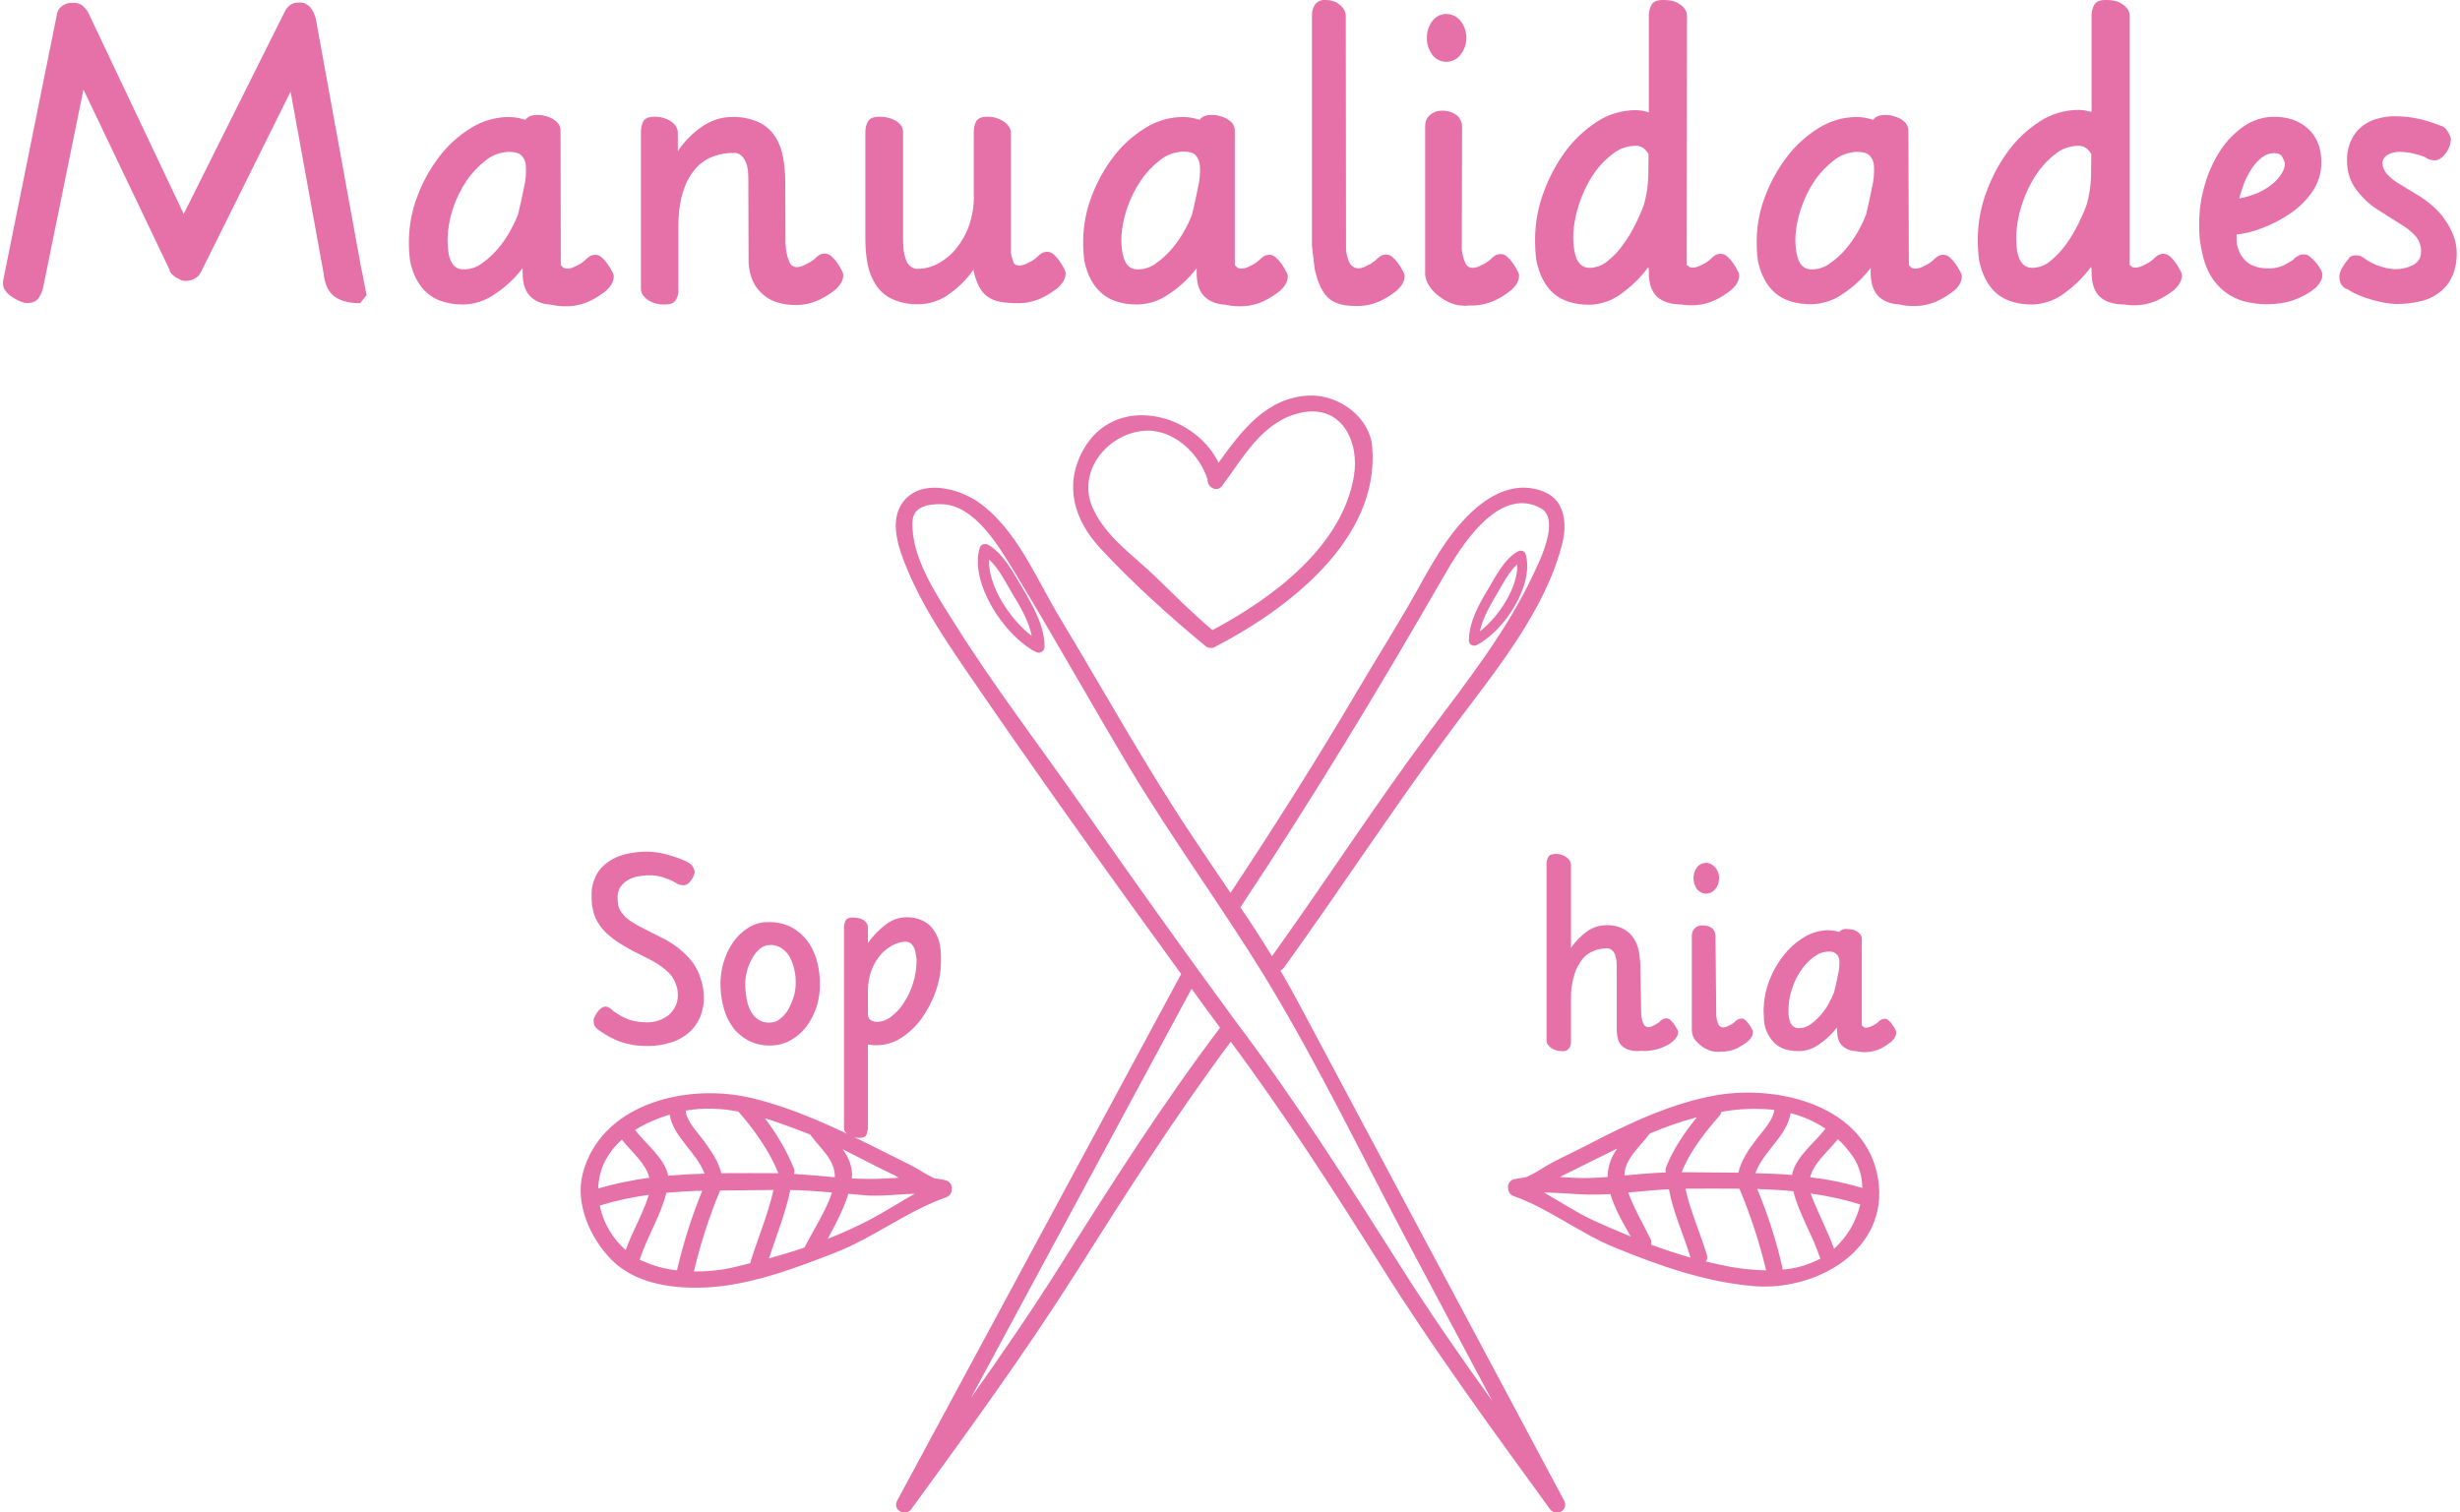 <?xml version="1.0" encoding="utf-8"?>
<!-- Generator: Adobe Illustrator 25.4.1, SVG Export Plug-In . SVG Version: 6.00 Build 0)  -->
<svg version="1.1" id="Capa_1" xmlns="http://www.w3.org/2000/svg" xmlns:xlink="http://www.w3.org/1999/xlink" x="0px" y="0px"
	 viewBox="0 0 966.8 594.5" style="enable-background:new 0 0 966.8 594.5;" xml:space="preserve">
<style type="text/css">
	.st0{fill:#E670A8;}
</style>
<rect x="-1748.9" y="-505" class="st0" width="1077.7" height="1077.7"/>
<path class="st0" d="M388.2,214.1c-0.4-0.2-0.9-0.3-1.3-0.2c-0.9,0-1.7,0.7-1.9,1.6c-4,13.9,10,34.7,22.1,40.8
	c1.1,0.6,2.5,0.2,3.1-0.9c0.2-0.3,0.3-0.7,0.3-1c0.2-8.2-4.8-16.6-8.8-23.5C398.5,225.5,394,217.1,388.2,214.1z M388.7,219.9
	c3.8,3.5,6.7,9.3,9,13.2c3,4.9,6.6,10.9,7.8,16.9C397,243.6,388.2,230.2,388.7,219.9z"/>
<path class="st0" d="M580.3,253.6c10.6-5.3,22.8-23.5,19.3-35.7c-0.2-0.8-0.9-1.4-1.7-1.4c-0.4-0.1-0.8,0-1.2,0.2
	c-5.2,2.6-8.9,9.9-11.7,14.6c-3.6,5.9-7.8,13.4-7.7,20.6c0,1.1,1,2,2.1,1.9C579.7,253.8,580,253.8,580.3,253.6z M588.4,233.3
	c2-3.4,4.6-8.5,7.9-11.5c0.4,9-7.3,20.7-14.7,26.4C582.7,242.9,585.8,237.7,588.4,233.3z"/>
<path class="st0" d="M141.5,119.2c-4.3,0-7.7-0.9-10.1-2.7c-2.4-1.8-3.8-4.8-4.2-8.9l-13-71.6l-35,70.5c-0.2,0.3-0.4,0.7-0.7,1.2
	c-0.3,0.5-0.7,1-1.2,1.3c-0.6,0.4-1.2,0.8-1.9,1c-0.9,0.3-1.9,0.5-2.8,0.4c-0.6,0-1.1-0.1-1.6-0.4c-0.6-0.3-1.2-0.6-1.8-0.9
	c-0.6-0.4-1.1-0.8-1.6-1.3c-0.4-0.4-0.8-0.9-1-1.5l0.2,0.1l-34-71.2L17,112.8c-0.3,1.7-1,3.2-2,4.6c-0.9,1.1-2.3,1.7-3.7,1.7H9.8
	c-1-0.3-2-0.6-2.9-1.1c-1-0.5-1.9-1.1-2.8-1.7c-0.8-0.6-1.5-1.3-2.1-2.2c-0.5-0.7-0.8-1.6-0.8-2.6v-1L22.3,6
	c0.1-1.4,0.8-2.6,1.9-3.5c1.3-1,2.9-1.5,4.5-1.4c1.3-0.1,2.5,0.3,3.6,1c0.9,0.8,1.7,1.7,2.3,2.7l37.6,79.3l39.7-79.5
	c0.5-1.1,1.3-2,2.2-2.7c1.1-0.7,2.3-1,3.6-0.9c1.5-0.1,3,0.6,4.1,1.7c1.1,1.3,1.9,2.9,2.3,4.6l17.6,96.7c0,0.1,0.1,0.8,0.4,2
	s0.5,2.6,0.8,4.1s0.7,3.4,1.2,5.9L141.5,119.2z"/>
<path class="st0" d="M220.4,104.2c0.2,0.2,0.4,0.5,0.6,0.6l0.1-0.1v0.3c0.6,0.5,1.4,0.7,2.1,0.6c1.2-0.1,2.3-0.5,3.3-1.1
	c1.2-0.5,2.3-1.2,3.3-2.1c0.7-0.7,1.4-1.3,2.2-1.8c0.7-0.3,1.6-0.5,2.4-0.4c0.8,0.1,1.6,0.5,2.2,1.1c0.8,0.7,1.6,1.6,2.2,2.5
	c0.6,0.9,1.2,1.8,1.7,2.8c0.3,0.5,0.6,1.1,0.7,1.7v0.4c0,1.1-0.3,2.1-0.9,3.1c-0.6,1-1.4,1.8-2.2,2.6l0.1-0.1c-2,1.6-4.2,3-6.5,4.1
	c-3,1.4-6.4,2.1-9.8,2c-1.7,0-3.4-0.2-5.1-0.6c-3.8-0.2-6.6-1.4-8.5-3.4s-2.9-5-2.9-9v-2c-3.1,4.1-6.9,7.6-11.2,10.4
	c-3.6,2.5-7.8,3.8-12.1,3.9c-6,0-10.7-1.5-14.1-4.4c-3.4-2.9-5.6-7.1-6.8-12.5c-0.2-1.3-0.3-2.6-0.4-3.9c-0.1-1.6-0.1-3.1-0.1-4.5
	c0.1-5.9,1.2-11.8,3.4-17.4c2.1-5.6,5-10.8,8.6-15.5c3.4-4.5,7.6-8.2,12.4-11.2c4.5-2.8,9.7-4.3,14.9-4.3c1.2,0,2.3,0.1,3.4,0.3
	c1,0.2,2.1,0.5,3.1,0.8c0.8-1.2,2.3-1.9,4.4-1.9h0.5c1,0,2,0.1,2.9,0.4c1,0.2,2,0.6,2.9,1.1c0.8,0.5,1.6,1.1,2.2,1.9
	c0.6,0.8,0.9,1.8,0.9,2.7L220.4,104.2z M176.3,99.7c0.8,4.2,2.8,6.3,6,6.2c2.5,0,5-0.8,7-2.3c2.3-1.6,4.4-3.5,6.2-5.6
	c1.9-2.2,3.5-4.5,4.9-7c1.2-2.2,2.3-4.4,3.2-6.7c1-4.2,1.8-7.9,2.4-11c0.6-2.5,0.8-5.1,0.7-7.7c0-1.7-0.6-3.3-1.8-4.5
	c-1-1-2.6-1.4-4.9-1.4c-3.2,0.1-6.4,1.2-8.9,3.2c-3,2.3-5.6,5-7.7,8.1c-2.3,3.4-4.1,7.1-5.4,11c-1.3,3.9-2,7.9-2.1,12
	c0,0.8,0,1.8,0.1,2.8C176.1,97.8,176.2,98.8,176.3,99.7z"/>
<path class="st0" d="M308.7,95.7c0.1,0.8,0.2,1.5,0.2,2.2c0.1,0.7,0.2,1.4,0.4,2.1c0.2,1.3,0.7,2.5,1.3,3.7c0.6,0.9,1.7,1.4,2.8,1.3
	c1.2-0.1,2.3-0.5,3.3-1.1c1.2-0.5,2.3-1.2,3.3-2c0.7-0.7,1.4-1.3,2.2-1.8c0.7-0.3,1.6-0.5,2.4-0.4c0.8,0.1,1.6,0.5,2.2,1.1
	c0.8,0.7,1.6,1.6,2.2,2.5c0.6,0.9,1.2,1.8,1.7,2.8c0.3,0.5,0.6,1.1,0.7,1.7v0.4c0,1.1-0.3,2.1-0.9,3.1c-0.6,1-1.4,1.8-2.2,2.6
	l0.1-0.1c-2,1.6-4.2,3-6.5,4.1c-3,1.4-6.4,2.1-9.7,2c-2,0-4-0.3-5.9-0.8c-2.1-0.5-4.1-1.4-5.8-2.8c-1.9-1.5-3.4-3.3-4.5-5.5
	c-1.3-2.9-1.9-6-1.8-9.1l-0.1-30c0-1.2,0-2.6-0.1-3.9c-0.1-1.3-0.3-2.5-0.8-3.8c-0.4-1.1-1-2-1.8-2.8c-0.9-0.8-2-1.2-3.1-1.1
	c-2.5,0-5,0.4-7.4,1.2c-2.7,0.9-5.1,2.4-7,4.4c-2.4,2.6-4.2,5.7-5.2,9c-1.4,3.8-2.1,8.8-2.1,14.9v24.4c0.1,1.4-0.3,2.9-1.1,4.1
	c-0.7,1.1-2.1,1.6-4.2,1.6h-0.8c-1,0-1.9-0.2-2.9-0.4c-1-0.3-1.9-0.7-2.7-1.2c-0.8-0.5-1.5-1.1-2.1-1.9c-0.6-0.8-0.9-1.7-0.9-2.6
	V51.7c0-1.4,0.3-2.8,1-4.1c0.7-1.1,2.1-1.7,4.2-1.7h0.6c2.1,0,4.1,0.6,5.8,1.7c0.8,0.5,1.6,1.2,2.1,2c0.5,0.8,0.8,1.7,0.8,2.7v7.1
	c2.6-3.9,6-7.3,9.9-9.9c3.5-2.3,7.5-3.6,11.7-3.5c3.5-0.1,6.9,0.6,10.1,2c2.6,1.2,4.8,3.1,6.4,5.5c1.6,2.4,2.7,5.2,3.2,8.1
	c0.6,3.2,0.9,6.4,0.9,9.7L308.7,95.7z"/>
<path class="st0" d="M382.6,106.2c0-0.3-0.1-0.6-0.1-0.9v0.8c-2.7,3.9-6.2,7.3-10.2,10c-3.4,2.3-7.4,3.5-11.4,3.5
	c-3.5,0.1-7-0.6-10.2-2c-2.6-1.2-4.8-3.1-6.4-5.5c-1.6-2.4-2.7-5.2-3.3-8.1c-0.6-3.2-0.9-6.4-0.9-9.7V51.7c0-1.4,0.3-2.8,1.1-4.1
	c0.7-1.1,2.1-1.7,4.2-1.7h0.5c1,0,2.1,0.1,3.1,0.4c1,0.2,2,0.6,2.9,1.1c0.9,0.5,1.6,1.1,2.2,1.9c0.6,0.8,0.8,1.8,0.8,2.7V94
	c0,1.2,0.1,2.6,0.2,3.9c0.1,1.3,0.4,2.6,0.8,3.8c0.3,1.1,0.9,2.1,1.8,2.9c0.9,0.8,2.1,1.2,3.3,1.1c2.7-0.1,5.3-0.8,7.7-2.1
	c2.7-1.5,5.2-3.5,7.1-5.9c2.2-2.8,4-5.9,5.1-9.2c1.3-3.9,2-8.1,1.8-12.2V51.7c0-1.4,0.3-2.8,1-4.1c0.7-1.1,2.1-1.7,4.2-1.7h0.5
	c2.1,0,4.1,0.6,5.8,1.7c0.9,0.5,1.6,1.2,2.2,2c0.6,0.8,0.9,1.7,0.9,2.7v47.1c0.2,1.3,0.6,2.5,1,3.7c0.3,0.9,1.2,1.3,2.5,1.3
	c1.2-0.1,2.3-0.5,3.3-1.1c1.2-0.5,2.3-1.2,3.3-2.1c0.7-0.7,1.4-1.3,2.2-1.8c0.7-0.3,1.6-0.5,2.4-0.4c0.8,0.1,1.6,0.5,2.2,1.1
	c0.8,0.7,1.6,1.6,2.2,2.5c0.6,0.9,1.2,1.8,1.7,2.8c0.3,0.5,0.5,1.1,0.7,1.7v0.4c0,1.1-0.3,2.1-0.9,3.1c-0.6,1-1.4,1.8-2.2,2.6
	l0.1-0.1c-2,1.6-4.2,3-6.5,4.1c-3,1.4-6.4,2.1-9.8,2c-2.2,0-4.4-0.2-6.6-0.6c-1.7-0.3-3.4-1-4.8-2c-1.4-1-2.5-2.4-3.3-3.9
	C383.7,110.6,383,108.4,382.6,106.2z"/>
<path class="st0" d="M485.3,104.2c0.2,0.2,0.4,0.5,0.6,0.6l0.1-0.1v0.3c0.6,0.5,1.4,0.7,2.1,0.6c1.2-0.1,2.3-0.5,3.3-1.1
	c1.2-0.5,2.3-1.2,3.3-2.1c0.7-0.7,1.4-1.3,2.2-1.8c0.7-0.3,1.6-0.5,2.4-0.4c0.8,0.1,1.6,0.5,2.2,1.1c0.8,0.7,1.6,1.6,2.2,2.5
	c0.6,0.9,1.2,1.8,1.7,2.8c0.3,0.5,0.6,1.1,0.7,1.7v0.4c0,1.1-0.3,2.1-0.9,3.1c-0.6,1-1.4,1.8-2.2,2.6l0.1-0.1c-2,1.6-4.2,3-6.5,4.1
	c-3,1.4-6.4,2.1-9.8,2c-1.7,0-3.4-0.2-5.1-0.6c-3.8-0.2-6.6-1.4-8.5-3.4s-2.9-5-2.9-9v-2c-3.1,4.1-6.9,7.6-11.2,10.4
	c-3.6,2.5-7.8,3.8-12.1,3.9c-6,0-10.7-1.5-14-4.4c-3.4-2.9-5.6-7.1-6.8-12.5c-0.2-1.3-0.3-2.6-0.4-3.9c-0.1-1.6-0.1-3.1-0.1-4.5
	c0.1-5.9,1.2-11.8,3.4-17.4c2.1-5.6,5-10.8,8.6-15.5c3.4-4.5,7.6-8.2,12.4-11.2c4.5-2.8,9.6-4.3,14.9-4.3c1.2,0,2.3,0.1,3.4,0.3
	c1,0.2,2.1,0.5,3.1,0.8c0.8-1.2,2.3-1.9,4.4-1.9h0.5c1,0,2,0.1,2.9,0.4c1,0.2,2,0.6,2.9,1.1c0.8,0.5,1.6,1.1,2.2,1.9
	c0.6,0.8,0.9,1.8,0.9,2.7V104.2z M441.2,99.7c0.8,4.2,2.8,6.3,6,6.2c2.5,0,5-0.8,7-2.3c2.3-1.6,4.4-3.5,6.2-5.6
	c1.9-2.2,3.5-4.5,4.9-7c1.3-2.2,2.3-4.4,3.2-6.7c1-4.2,1.8-7.9,2.4-11c0.6-2.5,0.8-5.1,0.7-7.7c0-1.7-0.6-3.3-1.7-4.6
	c-1-1-2.6-1.4-4.9-1.4c-3.2,0.1-6.4,1.2-8.9,3.2c-3,2.3-5.6,5-7.7,8.1c-2.3,3.4-4.2,7.2-5.5,11.1c-1.3,3.9-2.1,7.9-2.2,12
	c0,0.8,0,1.8,0.1,2.8C440.9,97.8,441,98.8,441.2,99.7L441.2,99.7z"/>
<path class="st0" d="M515.6,96.6V6c0-1.5,0.4-3,1.2-4.2c0.9-1.2,2.4-1.9,3.9-1.8h0.4c0.9,0,1.8,0.1,2.6,0.4c0.9,0.2,1.7,0.6,2.5,1.2
	c0.7,0.5,1.4,1.2,1.9,2c0.5,0.8,0.8,1.8,0.8,2.8l0.1,92c0.1,0.4,0.2,0.8,0.2,1.1c0,0.3,0.1,0.7,0.2,1c0.7,3.3,2.2,5,4.6,5
	c1.2-0.1,2.3-0.5,3.3-1.1c1.2-0.5,2.3-1.2,3.3-2.1c0.7-0.7,1.4-1.3,2.2-1.8c0.7-0.3,1.6-0.5,2.4-0.4c0.8,0.1,1.6,0.5,2.2,1.1
	c0.8,0.7,1.6,1.6,2.2,2.5c0.6,0.9,1.2,1.8,1.7,2.8c0.3,0.5,0.6,1.1,0.7,1.7v0.4c0,1.1-0.3,2.1-0.9,3.1c-0.6,1-1.4,1.8-2.2,2.6
	l0.1-0.1c-2,1.6-4.2,3-6.5,4.1c-3,1.4-6.4,2.1-9.7,2c-5,0-8.7-1.1-11-3.4c-2.3-2.3-4-6-5.1-11.1L515.6,96.6z"/>
<path class="st0" d="M574.5,98.2c0.1,0.4,0.1,0.8,0.2,1.1c0,0.3,0.1,0.7,0.2,1c0.2,1.3,0.7,2.5,1.3,3.7c0.6,0.9,1.7,1.4,2.8,1.3
	c1.2-0.1,2.3-0.5,3.3-1.1c1.2-0.5,2.3-1.2,3.3-2.1c0.7-0.7,1.4-1.3,2.2-1.8c0.8-0.3,1.6-0.5,2.4-0.4c0.8,0.1,1.6,0.5,2.2,1.1
	c0.8,0.7,1.6,1.6,2.2,2.5c0.6,0.9,1.2,1.8,1.7,2.8c0.3,0.5,0.5,1.1,0.7,1.7v0.4c0,1.1-0.3,2.1-0.9,3.1c-0.6,1-1.4,1.8-2.2,2.6
	l0.1-0.1c-2,1.6-4.2,3-6.5,4.1c-3,1.4-6.4,2.1-9.8,2c-0.5,0-1,0-1.6,0.1c-0.5,0.1-1,0-1.4-0.1H574c-1.2-0.1-2.3-0.4-3.4-0.8
	c-1.6-0.6-3.2-1.4-4.6-2.5c-1.6-1.1-3-2.5-4.1-4.1c-1.2-1.7-1.9-3.7-1.8-5.8V49.5c0-1.6,0.6-3.2,1.8-4.2c1.3-1.2,3-1.8,4.7-1.8h0.4
	c0.9,0,1.8,0.1,2.6,0.4c0.9,0.2,1.7,0.6,2.5,1.1c0.8,0.5,1.4,1.2,1.8,2c0.5,0.9,0.7,1.9,0.7,2.9L574.5,98.2z M576.3,14.9
	c0,2.4-0.8,4.7-2.3,6.6c-1.3,1.8-3.4,2.8-5.6,2.8c-2.2,0-4.2-1-5.5-2.8c-1.4-1.9-2.2-4.2-2.1-6.6c-0.1-2.4,0.7-4.7,2.1-6.6
	c1.3-1.8,3.3-2.8,5.5-2.8c2.2,0,4.2,1,5.6,2.7C575.5,10.1,576.3,12.5,576.3,14.9z"/>
<path class="st0" d="M662.9,104.2l0.2,0.2c0.1,0,0.3,0,0.4-0.1v0.4c0.6,0.4,1.3,0.6,2,0.5c1.2-0.1,2.3-0.5,3.3-1.1
	c1.2-0.5,2.3-1.2,3.3-2.1c0.7-0.7,1.4-1.3,2.2-1.8c0.7-0.3,1.6-0.5,2.4-0.4c0.8,0.1,1.6,0.5,2.2,1.1c0.8,0.7,1.6,1.6,2.2,2.5
	c0.6,0.9,1.2,1.8,1.7,2.8c0.3,0.5,0.6,1.1,0.7,1.7v0.4c0,1.1-0.3,2.1-0.9,3.1c-0.6,1-1.4,1.8-2.2,2.6l0.1-0.1c-2,1.6-4.2,3-6.5,4.1
	c-3,1.4-6.4,2.1-9.7,2c-0.6,0-1.2,0-1.7-0.1c-0.5,0-1-0.1-1.6-0.2c-4.2,0-7.5-1-9.7-3c-2.2-2-3.3-5.2-3.3-9.7v-1.2
	c-0.1-0.1-0.1-0.2-0.1-0.4c0-0.1-0.1-0.3-0.1-0.4c-3.1,4.2-6.8,7.8-11.1,10.8c-3.5,2.5-7.7,3.9-12,4c-6,0-10.7-1.5-14.1-4.4
	c-3.4-3-5.6-7.3-6.8-13c-0.2-1.4-0.3-2.8-0.4-4.1c-0.1-1.7-0.1-3.2-0.1-4.8c0.1-6.1,1.2-12.2,3.4-18c2.1-5.8,5-11.2,8.6-16.1
	c3.4-4.6,7.6-8.5,12.4-11.6c4.4-2.9,9.6-4.4,14.9-4.5c0.9,0,1.8,0.1,2.8,0.2c0.9,0.2,1.8,0.4,2.6,0.7V6c0-1.5,0.4-2.9,1.1-4.2
	c0.8-1.2,2.2-1.8,4.4-1.8h0.4c1,0,2.1,0.1,3.1,0.3c1,0.2,2,0.6,2.9,1.2c0.9,0.5,1.6,1.2,2.2,2c0.6,0.8,0.9,1.8,0.9,2.8L662.9,104.2z
	 M618.8,98.9c0.8,4.3,2.8,6.4,6,6.4c2.6-0.1,5.1-1,7-2.7c2.4-1.9,4.5-4.1,6.2-6.6c1.9-2.6,3.5-5.3,4.9-8.2c1.2-2.4,2.3-4.9,3.2-7.4
	c1-3.6,1.6-7.4,1.7-11.1c0-3.2,0.1-6.1,0.1-8.6c-0.4-0.9-1-1.6-1.8-2.3c-1-0.8-2.2-1.2-3.5-1.1c-3.3,0.1-6.4,1.2-8.9,3.3
	c-3.1,2.3-5.7,5.2-7.8,8.4c-2.3,3.6-4.1,7.4-5.4,11.5c-1.3,4-2.1,8.2-2.2,12.4c0,0.9,0,1.9,0.1,3C618.5,96.9,618.6,97.9,618.8,98.9z
	"/>
<path class="st0" d="M750.2,104.2c0.2,0.2,0.4,0.5,0.6,0.6l0.1-0.1v0.3c0.6,0.5,1.4,0.7,2.1,0.6c1.2-0.1,2.3-0.5,3.3-1.1
	c1.2-0.5,2.3-1.2,3.3-2.1c0.7-0.7,1.4-1.3,2.2-1.8c0.7-0.3,1.6-0.5,2.4-0.4c0.8,0.1,1.6,0.5,2.2,1.1c0.8,0.7,1.6,1.6,2.2,2.5
	c0.6,0.9,1.2,1.8,1.7,2.8c0.3,0.5,0.6,1.1,0.7,1.7v0.4c0,1.1-0.3,2.1-0.9,3.1c-0.6,1-1.3,1.8-2.2,2.5l0.1-0.1c-2,1.6-4.2,3-6.5,4.1
	c-3,1.4-6.4,2.1-9.8,2c-1.7,0-3.4-0.2-5.1-0.6c-3.8-0.2-6.6-1.4-8.5-3.4s-2.9-5-2.9-9v-2c-3.1,4.1-6.9,7.6-11.2,10.4
	c-3.6,2.5-7.8,3.8-12.2,3.9c-6,0-10.7-1.5-14.1-4.4c-3.4-2.9-5.6-7.1-6.8-12.5c-0.2-1.3-0.3-2.6-0.4-3.9c-0.1-1.6-0.1-3.1-0.1-4.5
	c0.1-5.9,1.2-11.8,3.4-17.3c2.1-5.6,5-10.8,8.6-15.5c3.4-4.5,7.6-8.2,12.4-11.2c4.5-2.8,9.7-4.3,14.9-4.3c1.2,0,2.3,0.1,3.4,0.3
	c1,0.2,2.1,0.5,3.1,0.8c0.8-1.2,2.3-1.9,4.4-1.9h0.5c1,0,2,0.1,2.9,0.4c1,0.2,2,0.6,2.9,1.1c0.8,0.5,1.6,1.1,2.2,1.9
	c0.6,0.8,0.9,1.8,0.9,2.7L750.2,104.2z M706.1,99.7c0.8,4.2,2.8,6.3,6,6.2c2.5,0,5-0.8,7-2.3c2.3-1.6,4.4-3.5,6.2-5.6
	c1.9-2.2,3.5-4.5,4.9-7c1.3-2.2,2.3-4.4,3.2-6.7c1-4.2,1.8-7.9,2.4-11c0.6-2.5,0.8-5.1,0.7-7.7c0-1.7-0.6-3.3-1.8-4.5
	c-1-1-2.6-1.4-4.9-1.4c-3.2,0.1-6.4,1.2-8.9,3.2c-3,2.3-5.6,5-7.7,8.1c-2.3,3.4-4.1,7.1-5.4,11c-1.3,3.9-2.1,7.9-2.2,12
	c0,0.8,0,1.8,0.1,2.8C705.8,97.8,705.9,98.8,706.1,99.7z"/>
<path class="st0" d="M836.9,104.2l0.2,0.2c0.1,0,0.3,0,0.4-0.1v0.4c0.6,0.4,1.3,0.6,2,0.5c1.2-0.1,2.3-0.5,3.3-1.1
	c1.2-0.5,2.3-1.2,3.3-2.1c0.7-0.7,1.4-1.3,2.2-1.8c0.7-0.3,1.6-0.5,2.4-0.4c0.8,0.1,1.6,0.5,2.2,1.1c0.8,0.7,1.6,1.6,2.2,2.5
	c0.6,0.9,1.2,1.8,1.7,2.8c0.3,0.5,0.6,1.1,0.7,1.7v0.4c0,1.1-0.3,2.1-0.9,3.1c-0.6,1-1.4,1.8-2.2,2.6l0.1-0.1c-2,1.6-4.2,3-6.5,4.1
	c-3,1.4-6.4,2.1-9.7,2c-0.6,0-1.2,0-1.7-0.1c-0.5,0-1-0.1-1.6-0.2c-4.2,0-7.5-1-9.7-3c-2.2-2-3.3-5.3-3.3-9.8v-1.2
	c-0.1-0.1-0.1-0.2-0.1-0.4c0-0.1-0.1-0.3-0.1-0.4c-3.1,4.2-6.8,7.8-11.1,10.8c-3.5,2.5-7.7,3.9-12,4c-6,0-10.7-1.5-14.1-4.4
	c-3.4-3-5.6-7.3-6.8-13c-0.2-1.4-0.3-2.8-0.4-4.1c-0.1-1.7-0.1-3.2-0.1-4.8c0.1-6.1,1.2-12.2,3.4-18c2.1-5.8,5-11.2,8.6-16.1
	c3.4-4.6,7.6-8.5,12.4-11.6c4.4-2.9,9.6-4.4,14.9-4.5c0.9,0,1.8,0.1,2.8,0.2c0.9,0.2,1.8,0.4,2.6,0.6V6c0-1.5,0.4-2.9,1.1-4.2
	c0.8-1.2,2.2-1.8,4.4-1.8h0.4c1,0,2.1,0.1,3.1,0.3c1,0.2,2,0.6,2.9,1.2c0.8,0.5,1.6,1.2,2.2,2c0.6,0.8,0.9,1.8,0.9,2.8V104.2z
	 M792.8,98.9c0.8,4.3,2.8,6.4,6,6.4c2.6-0.1,5.1-1,7-2.7c2.4-1.9,4.4-4.1,6.2-6.6c1.9-2.6,3.5-5.3,4.9-8.2c1.2-2.4,2.3-4.9,3.2-7.4
	c1-3.6,1.6-7.4,1.7-11.1c0-3.2,0.1-6.1,0.1-8.6c-0.4-0.9-1-1.6-1.8-2.3c-1-0.8-2.2-1.2-3.5-1.1c-3.3,0.1-6.4,1.2-8.9,3.3
	c-3,2.3-5.6,5.2-7.7,8.4c-2.3,3.6-4.1,7.4-5.4,11.5c-1.3,4-2.1,8.2-2.2,12.4c0,0.9,0,1.9,0.1,3C792.5,96.9,792.6,97.9,792.8,98.9z"
	/>
<path class="st0" d="M912.3,63.7c0.1,4.1-1.2,8.2-3.5,11.6c-2.3,3.4-5.3,6.3-8.7,8.6c-3.4,2.3-7.1,4.3-10.9,5.7
	c-3.3,1.3-6.7,2.2-10.2,2.6v2c0,0.5,0,1.1,0.1,1.6c0.3,1.7,0.9,3.4,1.9,4.9c0.8,1.2,1.8,2.2,2.9,2.9c1.1,0.7,2.3,1.2,3.6,1.5
	c1.3,0.3,2.6,0.4,3.9,0.4c2,0.1,4-0.3,5.9-1.1c1.5-0.8,3-1.6,4.4-2.6l-0.4,0.1c0.7-0.6,1.4-1.1,2.2-1.5c0.6-0.3,1.2-0.4,1.9-0.4h0.6
	c0.6,0.1,1.2,0.4,1.7,0.8c0.8,0.6,1.5,1.3,2.2,2.1c0.7,0.8,1.4,1.7,1.9,2.6c0.5,0.7,0.8,1.5,0.9,2.3v0.4c0,0.9-0.3,1.8-0.8,2.6
	c-0.5,0.9-1.2,1.7-1.9,2.4c-2.7,2.2-5.9,3.9-9.2,5c-3.2,1-6.6,1.4-9.9,1.4c-3,0-5.9-0.4-8.8-1.1c-2.7-0.7-5.3-2-7.6-3.7
	c-2.3-1.8-4.3-4-5.8-6.6c-1.7-3-2.8-6.3-3.4-9.8c-0.4-1.6-0.6-3.2-0.8-4.8c-0.2-1.9-0.2-3.7-0.2-5.6c0-5.2,0.7-10.3,2.2-15.3
	c1.3-4.8,3.4-9.3,6.1-13.5c2.4-3.8,5.6-7,9.3-9.6c3.5-2.4,7.7-3.7,11.9-3.7c5.3,0,9.7,1.5,13.2,4.6
	C910.5,53.7,912.3,58.1,912.3,63.7z M880,78c2.5-0.4,5-1.2,7.4-2.2c2-0.9,3.9-2,5.6-3.4c1.4-1.1,2.6-2.5,3.6-4
	c0.8-1.2,1.3-2.6,1.4-4c-0.2-1.1-0.7-2.1-1.3-3.1c-0.5-0.7-1.6-1.1-3.1-1.1c-1.6,0-3.2,0.6-4.5,1.6c-1.5,1.1-2.8,2.5-3.9,4.1
	c-1.2,1.8-2.3,3.7-3.1,5.7C881.4,73.6,880.6,75.8,880,78z"/>
<path class="st0" d="M963.2,55c-0.1,1.6-0.6,3.2-1.5,4.5c-0.7,1.2-1.7,2.3-2.9,3c-0.7,0.4-1.5,0.6-2.2,0.5c-0.5,0-1.1-0.1-1.6-0.2
	c-0.6-0.2-1.2-0.5-1.8-0.9h0.2c-1.4-0.6-2.9-1.1-4.4-1.4c-2.1-0.6-4.2-0.8-6.4-0.8c-1.4,0-2.9,0.4-4.1,1.1c-1.3,0.7-2.2,2-2.2,3.4
	c0.1,1.6,0.8,3.1,1.9,4.3c1.2,1.3,2.6,2.5,4.1,3.4l8.9,5.4c1.7,1.1,3.4,2.4,4.9,3.7c1.7,1.5,3.3,3.2,4.6,5.1c1.4,1.9,2.5,4,3.4,6.2
	c0.9,2.2,1.4,4.6,1.4,7c0.1,3.2-0.5,6.5-1.8,9.4c-1.1,2.4-2.8,4.6-4.9,6.2c-2.2,1.7-4.7,2.9-7.4,3.5c-3,0.7-6.1,1.1-9.2,1.1
	c-1.7,0-3.4-0.2-5-0.5c-1.9-0.3-3.7-0.8-5.5-1.3c-1.8-0.5-3.5-1.1-5.2-1.9c-1.5-0.6-2.9-1.4-4.2-2.3l0.1,0.2c-1.1-0.4-2-1.3-2.5-2.3
	c-0.3-0.8-0.5-1.7-0.5-2.6v-0.3c0.1-1.3,0.6-2.5,1.3-3.6c0.8-1.3,1.7-2.5,2.7-3.6l-0.4,0.2c0.4-0.5,1-0.8,1.6-1
	c0.5-0.1,0.9-0.1,1.4-0.1c0.5,0,1.1,0,1.6,0.2c0.6,0.3,1.2,0.6,1.8,1.1c1.8,1.3,3.7,2.2,5.7,2.9c1.9,0.7,3.9,1.1,5.9,1.2
	c2.7,0.1,5.3-0.5,7.7-1.8c1.8-1.1,2.9-3,2.8-5.1c0.1-2.2-0.7-4.3-2.1-6c-1.4-1.6-3.1-3-4.9-4.1l-10.1-6.4c-3.3-2.1-6.1-4.8-8.4-7.9
	c-2.4-3.2-3.6-7.1-3.6-11.1c-0.1-2.9,0.5-5.8,1.7-8.4c1-2.2,2.5-4,4.4-5.5c1.8-1.4,3.9-2.4,6.1-2.9c2.1-0.6,4.3-0.9,6.6-0.9
	c3.4,0,6.8,0.4,10.2,1.2c2.8,0.7,5.5,1.6,8.2,2.7v-0.1c0.9,0.4,1.7,1.1,2.2,1.9c0.6,0.9,1.1,1.9,1.4,2.9V55z"/>
<path class="st0" d="M539.3,175.7c-1-11.9-13.3-20.6-24.7-20.2c-16.9,0.7-26.6,13.8-35.7,26.4c-9.7-19.9-41-27.4-53.3-4.8
	c-7.5,13.8-3.4,27.3,6.7,38.3c12.5,13.5,27.3,26.9,41.5,38.6c0.6,0.5,1.4,0.8,2.1,0.7c0.6,0.1,1.1-0.1,1.6-0.4
	C506.1,239.5,542.3,212,539.3,175.7z M476.5,247.7c-7.7-6.5-14.8-13.6-22-20.6c-8.8-8.6-19.8-15.8-25-27.3
	c-6.4-14.2,5.4-28.9,19.5-30.4c11.8-1.3,22.4,8.8,25.6,19.2c-0.2,2.8,3.6,5.2,5.7,2.4c8.3-11.1,15.7-25.1,30.3-28.6
	c16.5-4,23.8,11,21.5,24.8C527.4,215,500,235.2,476.5,247.7L476.5,247.7z"/>
<path class="st0" d="M540,449.9l-30.6-57.4c-2-3.7-4.1-7.4-6.2-11c0.6-0.2,1-0.6,1.4-1.1c22.7-31.5,43.9-64.1,67.1-95.2
	c16-21.4,35.7-45.2,42.3-71.6c1.9-7.6,1.1-16.8-7-20.2c-14.5-6-27.5,5.1-35.9,15.9c-5.5,7.1-9.9,15.1-14.3,23
	c-7.3,13.1-15.4,25.8-23,38.7c-16,27.2-32.8,53.7-50.2,80c-5-7.4-10-14.7-14.9-22.1c-18.6-27.9-34.8-57.2-52.1-85.9
	c-9.2-15.2-17-35-32.1-45.6c-7.9-5.5-22.5-9.3-29.5-0.2c-5.9,7.6-1.7,18.9,1.6,26.7c5.6,13.6,13.8,26,22,38.1
	c27.8,40.7,56.6,81,85.6,120.9c-37.2,69-74.4,138-111.6,207c-2,3.7,3.2,6.6,5.6,3.3c22.1-30.4,44.3-60.8,64.4-92.5
	c19.6-31,39.2-61.8,61.1-91.2c21,28.3,40.1,57.9,58.8,87.7c20.7,33,43.7,64.5,66.6,96c2.4,3.3,7.6,0.5,5.6-3.3L540,449.9z
	 M487.6,356.5c28.1-42.3,54.3-85.6,79.6-129.6c6.6-11.5,21.5-36.1,38.2-27.2c8.1,4.3-0.5,21.3-3,26.5
	c-10.3,21.9-25.7,41.5-40.1,60.8c-21.6,29-41.3,59.5-62.4,88.9c-4-6.5-8.1-12.9-12.4-19.2L487.6,356.5z M416.8,497.3
	c-11.2,17.8-23.1,35.1-35.2,52.2l86.7-160.8c3.7,5.1,7.4,10.2,11.2,15.3C456.9,433.9,436.8,465.5,416.8,497.3z M550.1,497.3
	c-20.7-32.7-41.4-65.3-64.7-96.1c-20.1-27.4-39.8-55-59.2-82.8c-17-24.4-35.3-48.2-51.1-73.4c-7.1-11.3-17-25.9-16.5-39.8
	c0.2-6.3,6.5-7.1,11.5-7c13,0.3,22.5,16.7,28.4,26.3c15.5,25.5,30.1,51.7,45.4,77.3c17,28.4,36.6,55,53.8,83.2
	c20.6,33.9,37.9,70.1,56.5,105.1l32.3,60.7C573.9,533.3,561.6,515.5,550.1,497.3z"/>
<path class="st0" d="M645,398.4c0,0.4,0.1,0.7,0.1,1.1c0,0.3,0.1,0.7,0.2,1c0.1,0.8,0.4,1.7,0.8,2.4c0.4,0.6,1.1,0.9,1.8,0.9
	c0.8-0.1,1.5-0.3,2.1-0.7c0.8-0.4,1.5-0.8,2.1-1.3c0.4-0.5,0.9-0.9,1.5-1.2c0.5-0.2,1-0.3,1.5-0.3c0.5,0.1,1,0.3,1.4,0.7
	c0.5,0.5,1,1,1.4,1.6c0.4,0.6,0.8,1.2,1.1,1.8c0.2,0.3,0.4,0.7,0.5,1.1v0.2c0,0.7-0.2,1.4-0.6,2c-0.4,0.6-0.9,1.2-1.5,1.7
	c-0.7,0.6-1.4,1.1-2.2,1.5c-1,0.5-2,0.9-3,1.3c-1.2,0.4-2.4,0.6-3.6,0.8c-1.3,0.2-2.6,0.2-3.9,0.1c-0.3,0.1-0.7,0.1-1,0.1
	c-2.7,0-4.8-0.7-6.2-2c-1.4-1.3-2.1-3.4-2.1-6.3v-24c0-0.9,0-1.8-0.1-2.7c0-0.9-0.2-1.7-0.5-2.6c-0.2-0.8-0.6-1.4-1.2-2
	c-0.5-0.5-1.3-0.8-2.1-0.8c-1.7,0-3.3,0.3-4.9,0.9c-1.7,0.6-3.3,1.7-4.5,3.1c-1.5,1.8-2.6,3.9-3.3,6.1c-1,3.2-1.5,6.5-1.4,9.9v16.4
	c0.1,1-0.2,2-0.7,2.9c-0.6,0.8-1.7,1.3-2.7,1.1h-0.5c-0.6,0-1.3-0.1-1.9-0.3c-0.6-0.2-1.2-0.5-1.8-0.8c-0.5-0.3-1-0.8-1.4-1.3
	c-0.4-0.5-0.6-1.1-0.6-1.7v-69.5c0-0.9,0.2-1.9,0.7-2.7c0.4-0.8,1.3-1.2,2.8-1.2h0.4c0.6,0,1.3,0.1,1.9,0.3c0.7,0.2,1.3,0.5,1.9,0.9
	c0.5,0.4,1,0.8,1.4,1.4c0.3,0.5,0.5,1.1,0.5,1.8v32.6c1.7-2.6,3.9-4.8,6.4-6.6c2.2-1.6,4.9-2.4,7.6-2.4c2.3-0.1,4.5,0.4,6.5,1.4
	c1.7,0.9,3.1,2.1,4.1,3.7c1.1,1.6,1.8,3.5,2.1,5.4c0.4,2.2,0.6,4.4,0.6,6.6L645,398.4z"/>
<path class="st0" d="M674.5,399.3c0,0.3,0.1,0.5,0.1,0.7c0,0.2,0.1,0.4,0.1,0.6c0.1,0.8,0.4,1.6,0.8,2.4c0.4,0.6,1.1,0.9,1.8,0.9
	c0.8-0.1,1.5-0.3,2.1-0.7c0.8-0.3,1.5-0.8,2.2-1.3c0.4-0.5,0.9-0.9,1.5-1.2c0.5-0.2,1-0.3,1.5-0.3c0.5,0,1,0.3,1.4,0.7
	c0.5,0.5,1,1,1.4,1.6c0.4,0.6,0.8,1.2,1.1,1.8c0.2,0.3,0.4,0.7,0.4,1.1v0.2c0,0.7-0.2,1.4-0.6,2c-0.4,0.6-0.9,1.2-1.5,1.7l0.1-0.1
	c-1.3,1-2.7,1.9-4.2,2.7c-2,0.9-4.1,1.4-6.3,1.3c-0.3,0-0.7,0-1,0.1c-0.3,0-0.6,0-0.9-0.1h-0.5c-0.8-0.1-1.5-0.2-2.2-0.5
	c-1.1-0.4-2.1-0.9-3-1.6c-1-0.7-1.9-1.6-2.7-2.6c-0.8-1.1-1.2-2.4-1.2-3.8v-37.2c0-1,0.4-2,1.2-2.8c0.8-0.8,1.9-1.2,3-1.1h0.2
	c0.6,0,1.1,0.1,1.7,0.2c0.6,0.2,1.1,0.4,1.6,0.7c1,0.7,1.6,1.9,1.6,3.2L674.5,399.3z M675.6,345.3c0,1.6-0.5,3.1-1.5,4.2
	c-0.8,1.1-2.2,1.8-3.6,1.8c-1.4,0-2.7-0.7-3.6-1.8c-1.8-2.6-1.8-6,0-8.5c0.8-1.1,2.2-1.8,3.6-1.8c1.4,0,2.7,0.7,3.6,1.8
	C675.1,342.2,675.7,343.7,675.6,345.3L675.6,345.3z"/>
<path class="st0" d="M731.7,403.1c0.1,0.2,0.2,0.3,0.4,0.4l0.1-0.1v0.2c0.4,0.3,0.9,0.5,1.4,0.4c0.8-0.1,1.5-0.3,2.1-0.7
	c0.8-0.3,1.5-0.8,2.2-1.3c0.4-0.5,0.9-0.9,1.5-1.2c0.5-0.2,1-0.3,1.5-0.3c0.5,0,1,0.3,1.4,0.7c0.5,0.5,1,1,1.4,1.6
	c0.4,0.6,0.8,1.2,1.1,1.8c0.2,0.3,0.4,0.7,0.4,1.1v0.3c0,0.7-0.2,1.4-0.6,2c-0.4,0.6-0.9,1.2-1.5,1.7l0.1-0.1
	c-1.3,1-2.7,1.9-4.2,2.7c-3,1.3-6.4,1.7-9.6,0.9c-2,0-4-0.8-5.5-2.2c-1.2-1.3-1.9-3.2-1.9-5.8v-1.3c-2,2.6-4.5,4.9-7.3,6.8
	c-2.3,1.6-5,2.5-7.8,2.5c-3.9,0-6.9-0.9-9.1-2.8c-2.3-2.1-3.9-5-4.4-8.1c-0.1-0.8-0.2-1.7-0.2-2.5c0-1-0.1-2-0.1-2.9
	c0.1-3.8,0.8-7.7,2.2-11.2c1.3-3.6,3.2-7,5.6-10c2.2-2.9,4.9-5.3,8-7.2c2.9-1.8,6.2-2.8,9.7-2.8c0.7,0,1.5,0.1,2.2,0.2
	c0.7,0.1,1.3,0.3,2,0.5c0.7-0.9,1.7-1.3,2.8-1.2h0.3c0.6,0,1.3,0.1,1.9,0.2c0.7,0.1,1.3,0.4,1.9,0.7c0.5,0.3,1,0.7,1.4,1.2
	c0.4,0.5,0.6,1.1,0.6,1.8L731.7,403.1z M703.1,400.2c0.5,2.7,1.8,4,3.9,4c1.6,0,3.2-0.5,4.5-1.5c1.5-1,2.8-2.3,4-3.6
	c1.2-1.4,2.3-2.9,3.2-4.6c0.8-1.4,1.5-2.9,2.1-4.4c0.7-2.7,1.2-5.1,1.6-7.1c0.4-1.6,0.5-3.3,0.5-5c0.1-2-1.4-3.8-3.4-3.9
	c-0.3,0-0.6,0-0.9,0c-2.1,0-4.1,0.8-5.8,2.1c-2,1.5-3.6,3.2-5,5.3c-1.5,2.2-2.7,4.6-3.5,7.2c-0.9,2.5-1.3,5.1-1.4,7.8
	c0,0.5,0,1.1,0,1.8C702.9,398.9,703,399.6,703.1,400.2z"/>
<path class="st0" d="M273.1,342.3c0,0.5-0.1,1-0.3,1.5c-0.2,0.7-0.5,1.3-0.9,1.9c-0.4,0.6-0.9,1.1-1.4,1.6c-0.5,0.4-1.1,0.7-1.8,0.7
	c-0.5,0-1.1-0.1-1.6-0.2c-0.7-0.2-1.3-0.6-1.9-1c-0.2,0-0.2,0-0.2-0.1c-1.5-0.8-3.1-1.4-4.7-1.9c-1.8-0.5-3.6-0.8-5.4-0.7
	c-1.5,0-3.1,0.2-4.6,0.5c-1.4,0.3-2.7,0.8-3.9,1.6c-1.1,0.7-2,1.6-2.7,2.7c-0.7,1.2-1,2.6-1,4c0,0.9,0.1,1.8,0.3,2.7h-0.1
	c0.2,1.1,0.7,2.1,1.3,3c0.7,0.9,1.4,1.8,2.3,2.5c1,0.8,2,1.5,3.1,2.1c1.1,0.7,2.3,1.3,3.5,1.9l6.9,3.5c4,1.9,7.6,4.6,10.6,7.8
	c2.4,2.6,4.1,5.7,5,9.1c0.4,1.1,0.6,2.3,0.8,3.5c0.1,1,0.2,2,0.2,3c0.1,2.8-0.5,5.6-1.6,8.2c-1.1,2.3-2.6,4.4-4.6,6
	c-2.1,1.7-4.4,3-7,3.7c-2.9,0.9-5.8,1.3-8.8,1.3c-1.9,0-3.9-0.1-5.8-0.4c-1.6-0.3-3.2-0.7-4.8-1.2c-1.5-0.5-2.9-1.2-4.3-1.9
	c-1.4-0.8-2.8-1.6-4.2-2.6c-0.7-0.4-1.2-1-1.7-1.6c-0.3-0.6-0.5-1.2-0.5-1.9v-0.5c0-0.6,0.2-1.1,0.5-1.6c0.3-0.6,0.7-1.2,1.1-1.8
	c0.4-0.5,0.9-1,1.4-1.4c0.4-0.3,0.9-0.5,1.4-0.6c0.6,0,1.1,0.1,1.6,0.4c0.5,0.3,0.9,0.6,1.4,1l0.5,0.6c0,0,0.1,0,0.2,0
	c1.9,1.4,4,2.5,6.3,3.3c2.1,0.6,4.4,0.9,6.6,0.9c1.5,0,3.1-0.2,4.5-0.7c1.4-0.5,2.7-1.2,3.9-2.1c1.1-0.9,2-2.1,2.7-3.4
	c0.7-1.4,1-2.9,1-4.5c0-1-0.1-2.1-0.4-3.1c-0.6-2.4-1.9-4.6-3.8-6.3c-2-1.8-4.3-3.3-6.6-4.5l-6.9-3.5c-1.9-1-3.8-2.1-5.5-3.2
	c-1.7-1.1-3.2-2.3-4.7-3.6c-1.4-1.3-2.5-2.7-3.5-4.3c-1-1.6-1.7-3.4-2-5.3c-0.2-0.8-0.4-1.7-0.4-2.5c-0.1-0.9-0.1-1.8-0.1-2.7
	c-0.1-2.7,0.5-5.4,1.7-7.9c1.1-2.2,2.7-4,4.7-5.4c2.1-1.5,4.4-2.5,6.9-3.1c2.8-0.7,5.6-1,8.5-1c1.3,0,2.6,0.1,3.9,0.3
	c1.4,0.2,2.8,0.5,4.2,0.9c1.4,0.4,2.7,0.8,4.1,1.3c1.3,0.5,2.5,1,3.6,1.5c0.7,0.4,1.3,0.8,1.8,1.4c0.6,0.7,0.9,1.5,1.1,2.4
	L273.1,342.3z"/>
<path class="st0" d="M322.2,385.4c0.2,3.4-0.2,6.8-1.2,10.1c-0.9,2.9-2.3,5.7-4.1,8.1c-1.7,2.2-3.9,4.1-6.3,5.4
	c-2.4,1.3-5.1,2-7.8,2c-3,0.1-5.9-0.6-8.6-1.9c-2.3-1.2-4.4-2.9-6-5c-1.6-2.2-2.9-4.6-3.6-7.2c-0.8-2.8-1.3-5.6-1.4-8.5
	c-0.2-3.2,0.2-6.4,1-9.5c0.8-3,2.1-5.8,3.8-8.3c1.6-2.4,3.7-4.4,6.1-5.9c2.4-1.5,5.2-2.3,8-2.2c3-0.1,6,0.6,8.7,1.9
	c2.4,1.2,4.5,3,6.2,5.1c1.7,2.2,3,4.7,3.8,7.4C321.6,379.5,322.1,382.4,322.2,385.4z M312.7,385.4c0-1.7-0.3-3.4-0.7-5
	c-0.4-1.6-1-3.1-1.8-4.5c-0.8-1.3-1.9-2.4-3.1-3.2c-1.4-0.9-3-1.3-4.6-1.2c-1.5,0-2.9,0.6-4,1.6c-1.3,1.1-2.3,2.5-3.1,4
	c-0.9,1.7-1.6,3.5-2,5.4c-0.5,1.8-0.6,3.8-0.5,5.6c0.1,1.7,0.3,3.4,0.6,5c0.3,1.6,0.9,3.1,1.6,4.5c0.7,1.3,1.7,2.4,2.9,3.2
	c1.4,0.9,2.9,1.3,4.5,1.2c1.5,0,2.9-0.5,4-1.4c1.3-1,2.5-2.3,3.3-3.8c1-1.7,1.7-3.5,2.2-5.3C312.6,389.6,312.8,387.5,312.7,385.4z"
	/>
<path class="st0" d="M369.5,372.2c0.1,0.6,0.2,1.3,0.2,1.9c0.1,0.8,0.1,1.6,0.1,2.4v1.5c0,4-0.7,8-2.1,11.8
	c-1.3,3.8-3.2,7.3-5.5,10.6c-2.2,3-4.9,5.6-8,7.6c-2.9,1.9-6.3,2.9-9.7,2.9c-0.6,0-1.2,0-1.8-0.1c-0.6-0.1-1.1-0.1-1.6-0.2v33
	c-0.1,0.9-0.3,1.8-0.7,2.7c-0.4,0.7-1.2,1-2.7,1h-0.3c-0.7,0-1.3-0.1-1.9-0.2c-0.7-0.1-1.3-0.4-1.9-0.8c-0.5-0.3-1-0.8-1.4-1.3
	c-0.4-0.6-0.5-1.2-0.5-1.9v-78.4c0-1,0.2-1.9,0.6-2.8c0.4-0.8,1.3-1.2,2.7-1.2h0.4c0.7,0,1.3,0.1,1.9,0.2c0.7,0.1,1.3,0.4,1.9,0.7
	c0.6,0.3,1,0.8,1.4,1.3c0.4,0.6,0.5,1.2,0.5,1.9v5.9c2-2.8,4.4-5.3,7.1-7.3c2.3-1.8,5.1-2.8,8-2.8c3.3-0.1,6.5,0.9,9,3
	C367.6,365.9,369.1,369,369.5,372.2z M360,375.8c-0.1-0.5-0.1-1-0.2-1.4c-0.2-1.2-0.7-2.3-1.4-3.1c-0.6-0.7-1.5-1.1-2.4-1.1
	c-1.7,0-3.5,0.5-5,1.3c-1.8,0.9-3.5,2.2-4.8,3.7c-1.5,1.8-2.8,3.8-3.6,6c-1,2.6-1.5,5.4-1.5,8.2v9.6c0,0.2,0,0.4,0.1,0.6
	c0.2,0.6,0.5,1.1,1,1.4c0.7,0.5,1.5,0.7,2.4,0.7c2.1,0,4.1-0.8,5.7-2.1c2-1.5,3.7-3.4,5-5.5c1.5-2.3,2.7-4.9,3.5-7.5
	c0.9-2.6,1.3-5.4,1.4-8.1V377C360.1,376.7,360.1,376.3,360,375.8L360,375.8z"/>
<path class="st0" d="M738.1,463.4c-4.7-28.7-38.9-37-63.3-32.9c-17.5,3-34.4,11-50,19.1c-4.6,2.4-9.3,4.6-14,7
	c-2.8,1.4-7.3,4.6-11.1,6.2c-1.6,0.2-3.2,0.5-4.7,0.8c-1.6,0.4-2.6,1.9-2.3,3.5c0,1.4,0.9,2.7,2.2,3.1c13.9,4.9,26.1,14.7,39.9,20.3
	c17.4,7.1,35.8,13.6,54.6,15.1C713.5,507.6,742.6,491.6,738.1,463.4z M728.1,454.5c2.5,3.7,3.8,8,3.8,12.5c-6.7-2-13.5-3.4-20.5-4.2
	c1.4-5.7,7-10,10.9-15C724.5,449.8,726.3,452,728.1,454.5L728.1,454.5z M700.5,498.3c-2.4-10.5-5.7-20.9-9.9-30.9
	c4.8,0.2,9.5,0.4,14.2,0.9c2.3,9.2,7.7,17.4,10.6,26.5c-4.6,2.4-9.6,3.9-14.8,4.3C700.5,498.8,700.5,498.6,700.5,498.3z
	 M689.9,461.2c2.9-8.5,12.5-14.6,13.8-23.6c4.9,1.2,9.5,3.3,13.7,6.1c0,0.1-0.1,0.1-0.1,0.1c-3.9,5.3-11.8,11-13,18.1
	C699.4,461.5,694.7,461.3,689.9,461.2L689.9,461.2z M697.3,436.3c-0.4,4.2-4.9,8.7-7.2,11.8c-2.9,3.9-5.8,8-6.9,12.9
	c-7.4-0.1-14.9-0.1-22.2-0.2h-0.1c0-0.1,0.1-0.2,0.1-0.2c3-7.8,9.2-15.6,14.7-21.9c0.4-0.4,0.7-1,0.8-1.6
	C683.4,435.8,690.4,435.6,697.3,436.3z M648.6,486.9c-3-6-6.4-11.8-8.7-18.1c5.3-0.5,10.7-1,16-1.3c1.7,9.3,5.8,17.9,8.5,26.9
	c-5.2-1.5-10.4-3.2-15.5-5.1C649.1,488.4,649,487.6,648.6,486.9z M648.4,445.6c6-2.6,12.2-4.7,18.5-6.4c-4.9,6-9.4,12.7-12.1,19.6
	c-0.3,0.7-0.3,1.4-0.1,2.1c-5.5,0.2-10.9,0.7-16.3,1.2C638.5,455.5,644.4,451,648.4,445.6z M635.6,451.5c-2.3,3.1-3.7,6.9-3.8,10.8
	c0,0.1,0,0.3,0,0.4c-2.6,0.2-5.1,0.3-7.7,0.4c-3.7,0.1-7.3-0.2-11-0.4l0.9-0.5C621.3,458.6,628.4,455,635.6,451.5L635.6,451.5z
	 M626.1,479.7c-6.7-3.1-12.9-7.3-19.3-10.9c5.8,0,11.7,0.7,17.4,0.8c2.9,0,5.8,0,8.7-0.2c1.7,5.8,5,11.5,8,16.7
	C635.8,484,630.9,481.9,626.1,479.7L626.1,479.7z M680,498c-3.2-0.6-6.4-1.3-9.6-2.1c0.6-0.8,0.7-1.8,0.4-2.6
	c-2.6-8.7-6.5-17.1-8.4-26c7,0,14.1-0.1,21.2,0c4.4,10.4,7.9,21.2,10.5,32.1C689.3,499.3,684.6,498.8,680,498z M720.8,490.9
	c-2.6-7.2-6.3-14-9-21.2c-0.1-0.2-0.1-0.3-0.1-0.5c6.6,0.9,13.1,2.3,19.4,4.3C729.5,480.2,726,486.2,720.8,490.9L720.8,490.9z"/>
<path class="st0" d="M374,467.5c0.3-1.6-0.7-3.1-2.3-3.5c-1.5-0.4-3-0.6-4.5-0.8c-3.2-1.4-6.9-4-9.2-5.1c-5-2.5-10-5-15-7.5
	c-15.5-7.7-30.9-14.9-47.8-19l-2-0.4c-0.3-0.1-0.6-0.2-0.9-0.2c-24.4-4.7-56.3,3.6-63.3,30.4c-3.1,12,3.2,25.8,11.6,34.1
	c8.8,8.7,22.2,10.9,34.1,10.7c18.2-0.2,36.7-7.2,53.4-13.7c15.2-5.9,28.5-16.5,43.7-21.8C373.2,470.2,374.1,469,374,467.5z
	 M350.5,461.5c0.9,0.4,1.8,0.9,2.7,1.5c-2.6,0.1-5.2,0.3-7.8,0.4c-3.5,0.1-7,0-10.6-0.1c0.4-4.5-1.2-8.1-3.6-11.5
	C337.6,455,344,458.4,350.5,461.5L350.5,461.5z M318.4,446c4.1,5.7,9.8,9.8,9.7,16.8c-5.4-0.5-10.7-1-16.1-1.3
	c0.3-0.7,0.3-1.5,0-2.2c-2.9-7.1-6.8-13.7-11.4-19.7c5.5,1.7,10.8,3.7,15.8,5.6L318.4,446z M316.2,490.4c-4.6,1.6-9.3,3-14,4.3
	c2.9-8.9,6.5-17.7,8.4-26.9c5.5,0.1,10.9,0.5,16.4,1C324.5,476.3,319.7,483.4,316.2,490.4C316.2,490.4,316.2,490.4,316.2,490.4
	L316.2,490.4z M290.2,437c6,6.8,12.3,15.6,15.6,24c0,0.1,0.1,0.2,0.1,0.2h-0.1c-7.3,0-14.8-0.1-22.3,0c-1.2-4.7-4-8.7-6.8-12.6
	c-2.3-3.2-7-7.8-7.2-12C276.3,435.4,283.3,435.6,290.2,437L290.2,437z M262.6,462.2c-1.3-7-9.1-12.7-13-18l0,0
	c4.2-2.6,8.8-4.6,13.6-6c1.4,8.8,10.7,14.9,13.7,23.2C272,461.5,267.2,461.8,262.6,462.2L262.6,462.2z M244.4,448
	c4,5.1,9.4,9.3,10.8,15c-6.8,0.9-13.5,2.3-20.1,4.2c0.1-3.5,0.9-7,2.4-10.2C239.2,453.6,241.5,450.6,244.4,448L244.4,448z
	 M235.7,473.9c6.3-1.9,12.7-3.3,19.3-4.2c0,0.1-0.1,0.3-0.1,0.4c-2.4,7.4-6.4,14.1-9,21.3C240.7,486.9,237.1,480.7,235.7,473.9
	L235.7,473.9z M251.4,495.2c2.9-9,8.2-17.1,10.5-26.3c4.7-0.4,9.4-0.7,14.1-0.8c-4.1,9.9-7.3,20.2-9.8,30.6
	c-0.1,0.2-0.1,0.5-0.1,0.7c-4.8-0.5-9.4-1.8-13.8-3.8C252,495.5,251.7,495.4,251.4,495.2L251.4,495.2z M272.7,499.8
	c2.6-10.9,6-21.5,10.3-31.8c7-0.1,14-0.1,21-0.2c-2.2,9.8-6.3,19.2-9.2,28.8c-1.9,0.5-3.8,0.9-5.6,1.4
	C283.8,499.3,278.3,499.9,272.7,499.8L272.7,499.8z M325.3,487c3.1-5.7,6.2-11.5,8.1-17.7l6.6,0.6c6.5,0.5,13-0.5,19.5-0.6
	c-5.8,3.2-11.3,6.8-17.1,9.9C336.9,482.1,331.2,484.7,325.3,487z"/>
</svg>
